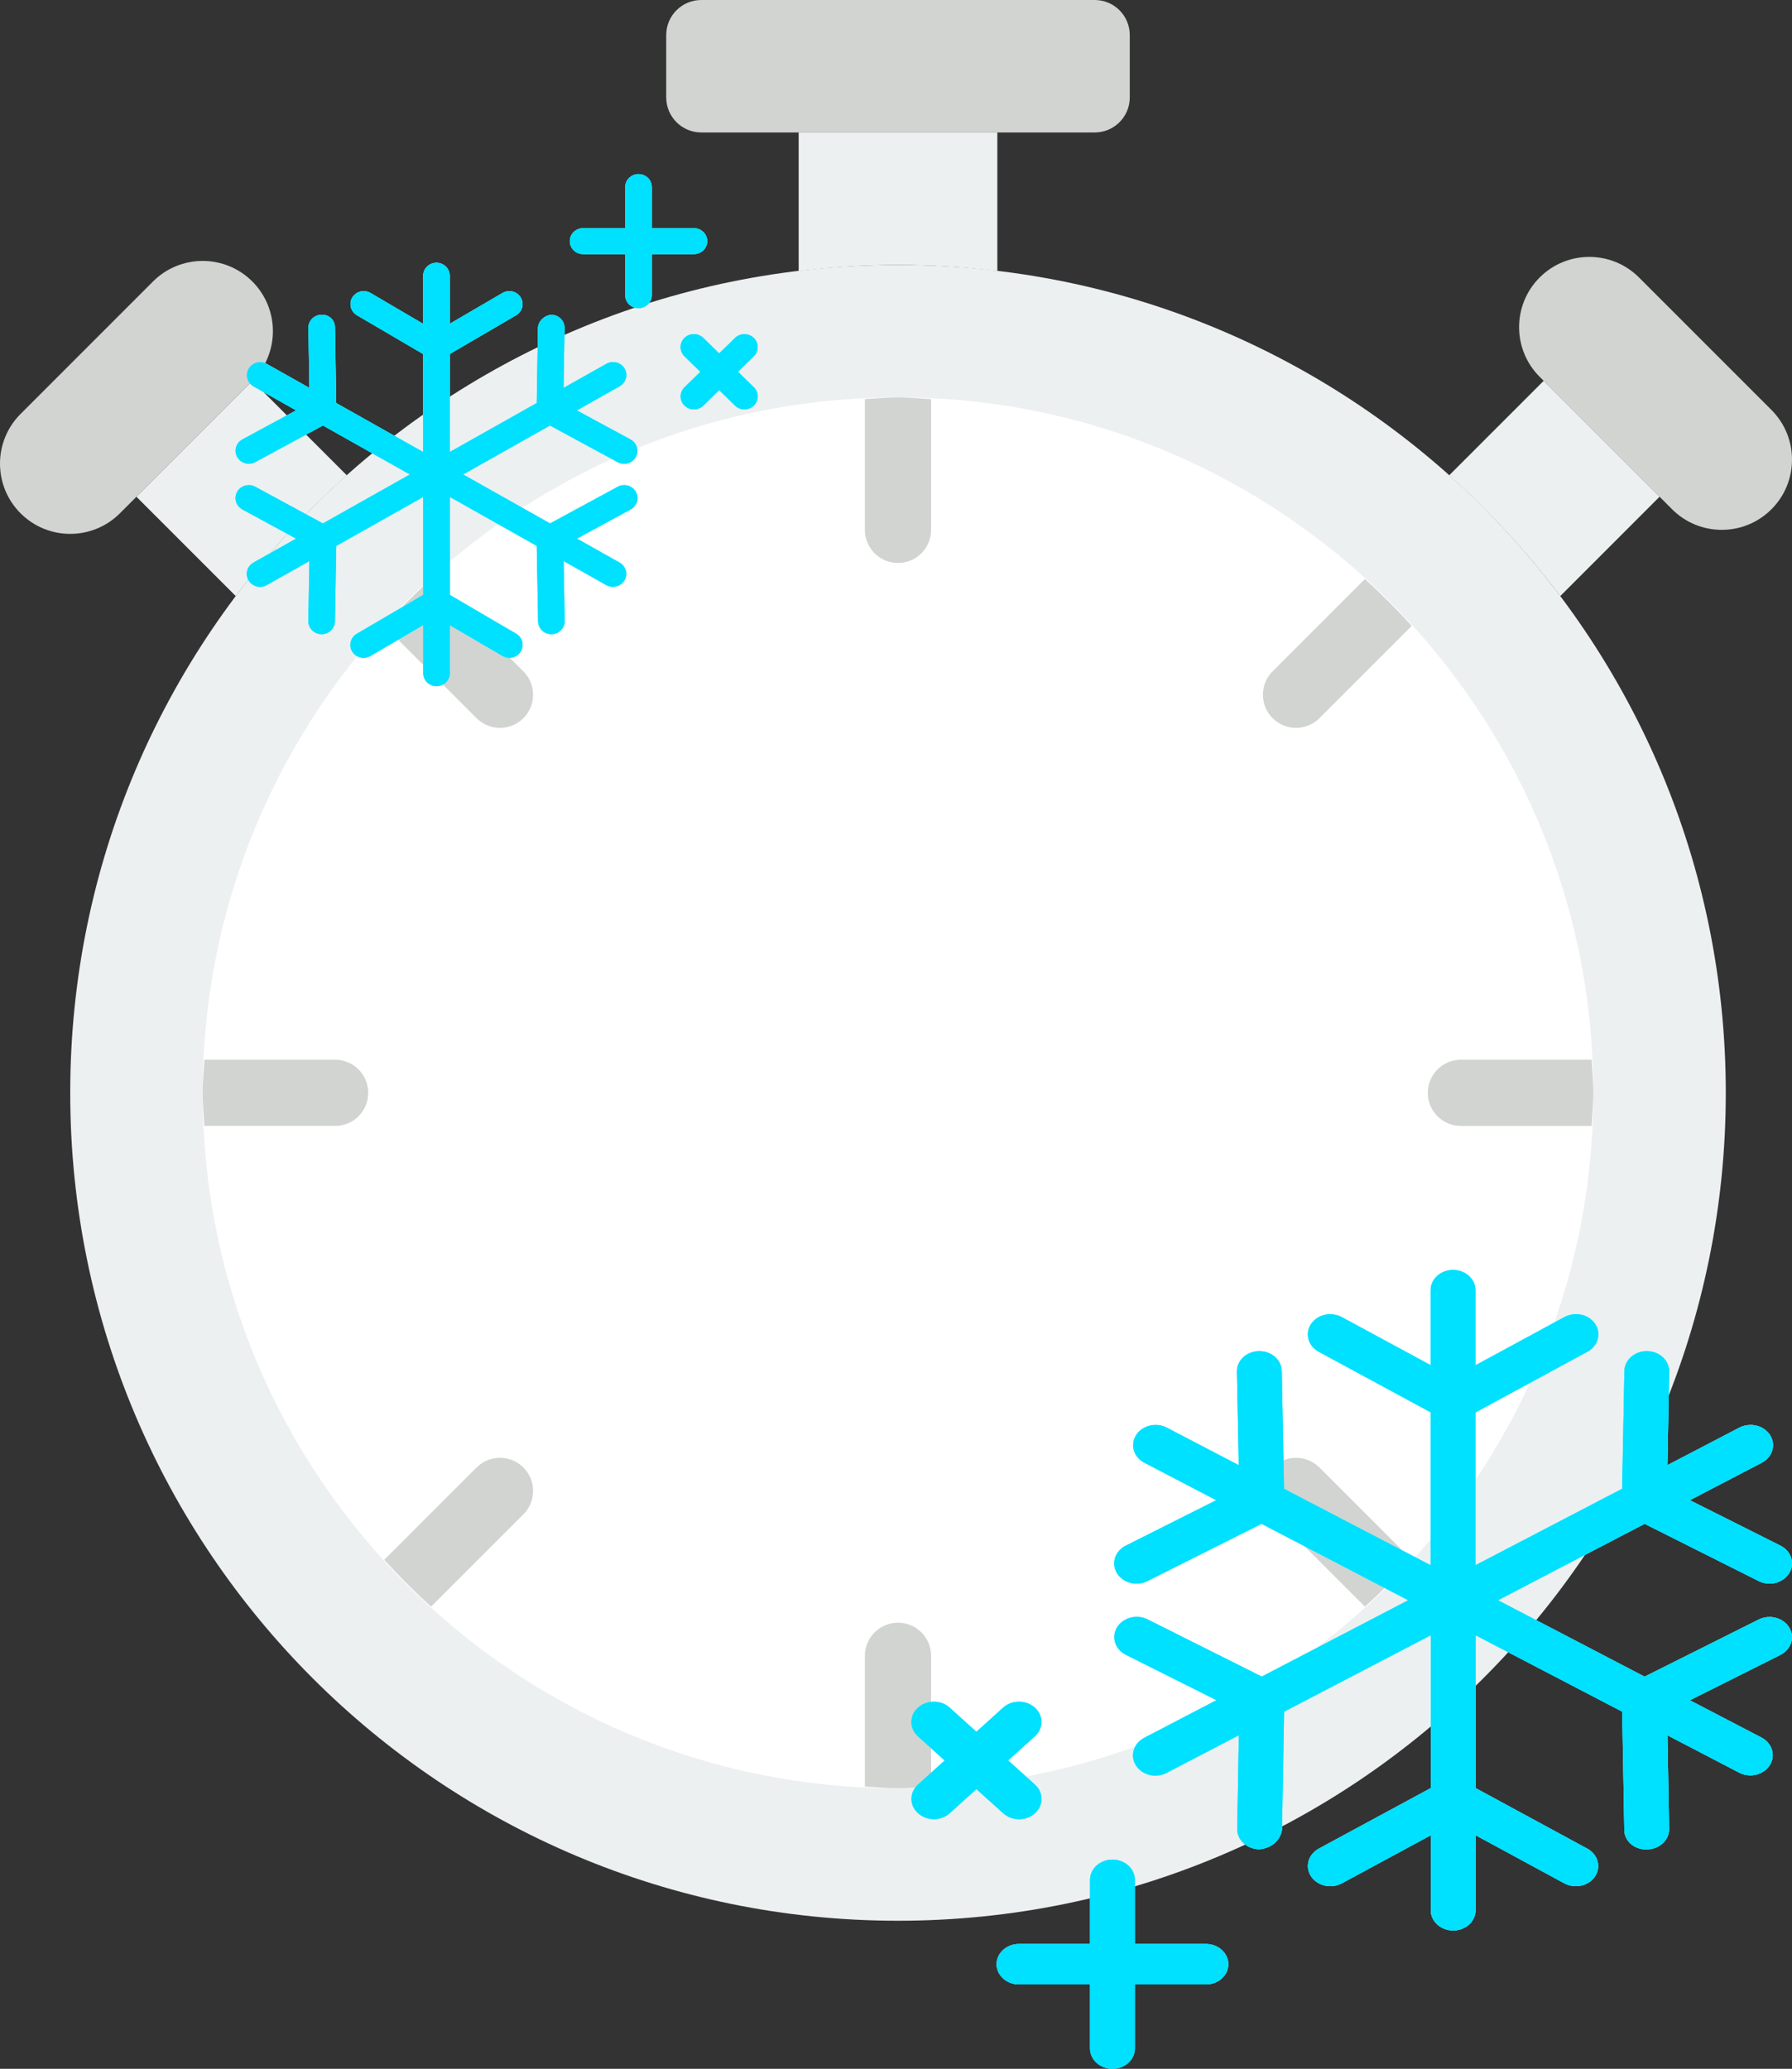 <svg width="175" height="202" viewBox="0 0 175 202" fill="none" xmlns="http://www.w3.org/2000/svg">
<rect x="0" y="0" width="175" height="202" fill="#333333" stroke="none"/>
<path d="M168.534 106.706C168.534 62.061 132.341 25.868 87.696 25.868C43.05 25.868 6.858 62.06 6.858 106.706C6.858 151.351 43.051 187.544 87.696 187.544C132.341 187.544 168.534 151.351 168.534 106.706Z" fill="#ECF0F1"/>
<path d="M87.696 174.61C50.252 174.61 19.793 144.15 19.793 106.706C19.793 69.262 50.252 38.803 87.696 38.803C125.14 38.803 155.6 69.262 155.6 106.706C155.6 144.15 125.14 174.61 87.696 174.61Z" fill="white"/>
<path d="M106.908 12.934H68.484C66.593 12.934 65.06 11.401 65.06 9.513V3.421C65.06 1.533 66.593 0 68.484 0H106.908C108.799 0 110.329 1.533 110.329 3.421V9.513C110.329 11.401 108.8 12.934 106.908 12.934Z" fill="#D1D4D1"/>
<path d="M163.292 49.727L150.358 36.793C147.681 34.116 147.681 29.77 150.358 27.093C153.035 24.415 157.381 24.415 160.059 27.093L172.993 40.027C175.67 42.704 175.67 47.05 172.993 49.727C170.315 52.404 165.969 52.404 163.292 49.727Z" fill="#D1D4D1"/>
<path d="M11.709 50.12L24.642 37.186C27.32 34.508 27.32 30.162 24.642 27.485C21.965 24.808 17.619 24.808 14.942 27.485L2.008 40.419C-0.669 43.096 -0.669 47.442 2.008 50.12C4.686 52.797 9.031 52.797 11.709 50.12Z" fill="#D1D4D1"/>
<path d="M33.869 46.412L24.644 37.187L13.327 48.505L23.024 58.202C26.241 53.92 29.883 49.975 33.869 46.412Z" fill="#ECF0F1"/>
<path d="M87.696 25.868C90.981 25.868 94.214 26.088 97.396 26.466V12.934H77.995V26.466C81.177 26.088 84.411 25.868 87.696 25.868Z" fill="#ECF0F1"/>
<path d="M152.367 58.203L162.067 48.502L150.75 37.185L141.521 46.413C145.512 49.976 149.149 53.921 152.367 58.203Z" fill="#ECF0F1"/>
<path d="M133.293 56.536L124.278 65.551C123.017 66.812 123.017 68.859 124.278 70.123C124.912 70.753 125.739 71.07 126.564 71.07C127.392 71.07 128.22 70.753 128.85 70.123L137.865 61.108C136.413 59.511 134.89 57.988 133.293 56.536Z" fill="#D1D4D1"/>
<path d="M155.436 103.473H142.667C140.879 103.473 139.434 104.921 139.434 106.706C139.434 108.491 140.879 109.94 142.667 109.94H155.436C155.488 108.86 155.601 107.799 155.601 106.706C155.601 105.613 155.488 104.552 155.436 103.473Z" fill="#D1D4D1"/>
<path d="M137.866 152.304L128.851 143.289C127.59 142.028 125.543 142.028 124.279 143.289C123.018 144.553 123.018 146.6 124.279 147.861L133.294 156.876C134.891 155.424 136.414 153.901 137.866 152.304Z" fill="#D1D4D1"/>
<path d="M87.695 38.802C86.602 38.802 85.542 38.915 84.461 38.967V51.736C84.461 53.521 85.91 54.97 87.695 54.97C89.48 54.97 90.929 53.521 90.929 51.736V38.967C89.849 38.915 88.788 38.802 87.695 38.802Z" fill="#D1D4D1"/>
<path d="M87.695 158.442C85.91 158.442 84.461 159.891 84.461 161.676V174.445C85.541 174.497 86.602 174.61 87.695 174.61C88.788 174.61 89.849 174.497 90.929 174.445V161.676C90.929 159.891 89.48 158.442 87.695 158.442Z" fill="#D1D4D1"/>
<path d="M46.54 143.29L37.525 152.305C38.98 153.899 40.503 155.426 42.097 156.877L51.112 147.862C52.377 146.598 52.377 144.554 51.112 143.29C49.848 142.026 47.804 142.026 46.54 143.29Z" fill="#D1D4D1"/>
<path d="M19.956 109.939H32.725C34.514 109.939 35.959 108.491 35.959 106.706C35.959 104.921 34.514 103.472 32.725 103.472H19.956C19.905 104.552 19.791 105.613 19.791 106.706C19.791 107.799 19.904 108.86 19.956 109.939Z" fill="#D1D4D1"/>
<path d="M37.525 61.108L46.54 70.123C47.171 70.754 47.998 71.071 48.826 71.071C49.654 71.071 50.479 70.754 51.112 70.123C52.374 68.859 52.374 66.812 51.112 65.551L42.097 56.536C40.5 57.988 38.977 59.511 37.525 61.108Z" fill="#D1D4D1"/>
<path d="M53.708 41.548L60.322 45.127C60.503 45.227 60.719 45.286 60.949 45.286C61.666 45.286 62.247 44.719 62.247 44.02C62.247 43.546 61.98 43.133 61.584 42.916L61.577 42.913L56.329 40.073L60.5 37.723C60.899 37.502 61.166 37.09 61.166 36.618C61.166 35.919 60.584 35.352 59.868 35.352C59.623 35.352 59.392 35.42 59.197 35.534L59.202 35.531L55.035 37.877L55.13 32.026C55.13 32.021 55.13 32.014 55.13 32.007C55.13 31.315 54.561 30.751 53.853 30.74H53.852C53.16 30.79 52.608 31.315 52.535 31.98V31.987L52.416 39.352L43.92 44.137V34.569L50.404 30.78C50.784 30.556 51.035 30.152 51.035 29.693C51.035 28.994 50.454 28.427 49.738 28.427C49.492 28.427 49.26 28.495 49.065 28.611L49.07 28.608L43.92 31.617V26.922C43.92 26.223 43.339 25.656 42.623 25.656C41.906 25.656 41.325 26.223 41.325 26.922V31.621L36.182 28.606C35.992 28.495 35.763 28.429 35.52 28.429C34.803 28.429 34.224 28.996 34.224 29.693C34.224 30.149 34.471 30.549 34.843 30.772L34.848 30.775L41.325 34.571V44.137L32.833 39.354L32.712 31.98C32.712 31.97 32.712 31.96 32.712 31.948C32.712 31.276 32.153 30.731 31.465 30.731C31.44 30.731 31.414 30.731 31.39 30.733H31.394C30.686 30.745 30.117 31.307 30.117 31.999C30.117 32.005 30.117 32.012 30.117 32.019V32.017L30.214 37.875L26.045 35.528C25.863 35.426 25.645 35.367 25.413 35.367C24.697 35.367 24.116 35.934 24.116 36.633C24.116 37.092 24.367 37.494 24.742 37.717L24.747 37.72L28.916 40.068L23.673 42.905C23.272 43.124 23.003 43.538 23.003 44.012C23.003 44.711 23.585 45.278 24.301 45.278C24.531 45.278 24.749 45.218 24.936 45.115L24.929 45.119L31.537 41.544L40.028 46.327L31.535 51.11L24.929 47.527C24.747 47.428 24.529 47.369 24.299 47.369C23.581 47.369 23 47.936 23 48.636C23 49.11 23.266 49.524 23.663 49.74L23.669 49.743L28.915 52.589L24.749 54.935C24.358 55.157 24.1 55.566 24.1 56.032C24.1 56.732 24.681 57.299 25.399 57.299C25.638 57.297 25.863 57.237 26.055 57.127L26.048 57.13L30.215 54.783L30.112 60.631C30.112 60.637 30.112 60.644 30.112 60.651C30.112 61.343 30.679 61.907 31.387 61.92H31.409C32.117 61.92 32.693 61.366 32.707 60.678L32.838 53.304L41.332 48.52V58.082L34.848 61.881C34.466 62.106 34.213 62.509 34.213 62.97C34.213 63.669 34.795 64.234 35.509 64.234C35.758 64.234 35.99 64.165 36.187 64.046L36.182 64.05L41.332 61.032V65.734C41.332 66.433 41.913 67 42.63 67C43.346 67 43.927 66.433 43.927 65.734V61.041L49.07 64.046C49.262 64.161 49.494 64.229 49.741 64.229C50.457 64.229 51.037 63.662 51.037 62.965C51.037 62.506 50.786 62.102 50.409 61.881L50.404 61.878L43.927 58.091V48.518L52.417 53.301L52.551 60.678C52.565 61.366 53.141 61.92 53.848 61.92H53.872C54.578 61.907 55.145 61.344 55.145 60.654C55.145 60.646 55.145 60.639 55.145 60.631V60.632L55.04 54.779L59.209 57.129C59.394 57.235 59.619 57.297 59.856 57.297C60.335 57.297 60.752 57.046 60.979 56.671L60.982 56.664C61.091 56.482 61.155 56.264 61.155 56.032C61.155 55.564 60.896 55.157 60.512 54.938L60.505 54.935L56.341 52.589L61.583 49.745C61.986 49.524 62.254 49.11 62.254 48.636C62.254 47.936 61.672 47.369 60.955 47.369C60.721 47.369 60.503 47.429 60.313 47.534L60.32 47.531L53.718 51.11L45.224 46.327L53.708 41.548ZM67.767 24.812C68.483 24.812 69.064 24.245 69.064 23.547C69.064 22.848 68.483 22.281 67.767 22.281H63.652V18.266C63.652 17.567 63.07 17 62.354 17C61.638 17 61.057 17.567 61.057 18.266V22.281H56.941C56.225 22.281 55.644 22.848 55.644 23.547C55.644 24.245 56.225 24.812 56.941 24.812H61.057V28.827C61.057 29.526 61.638 30.093 62.354 30.093C63.07 30.093 63.652 29.526 63.652 28.827V24.812H67.767ZM72.069 36.299L73.618 34.787C73.85 34.557 73.995 34.243 73.995 33.896C73.995 33.195 73.414 32.628 72.696 32.628C72.338 32.628 72.014 32.768 71.781 32.998L70.232 34.508L68.684 32.998C68.449 32.767 68.122 32.623 67.762 32.623C67.044 32.623 66.463 33.19 66.463 33.891C66.463 34.242 66.61 34.559 66.845 34.788L68.395 36.301L66.847 37.813C66.612 38.042 66.468 38.358 66.468 38.707C66.468 39.408 67.049 39.975 67.767 39.975C68.127 39.975 68.45 39.833 68.686 39.603L70.234 38.093L71.782 39.603C72.017 39.833 72.343 39.975 72.701 39.975C73.419 39.975 74 39.408 74 38.707C74 38.358 73.855 38.041 73.621 37.813L72.069 36.299Z" fill="#4AE9FF"/>
<path d="M53.708 41.548L60.322 45.127C60.503 45.227 60.719 45.286 60.949 45.286C61.666 45.286 62.247 44.719 62.247 44.02C62.247 43.546 61.98 43.133 61.584 42.916L61.577 42.913L56.329 40.073L60.5 37.723C60.899 37.502 61.166 37.09 61.166 36.618C61.166 35.919 60.584 35.352 59.868 35.352C59.623 35.352 59.392 35.42 59.197 35.534L59.202 35.531L55.035 37.877L55.13 32.026C55.13 32.021 55.13 32.014 55.13 32.007C55.13 31.315 54.561 30.751 53.853 30.74H53.852C53.16 30.79 52.608 31.315 52.535 31.98V31.987L52.416 39.352L43.92 44.137V34.569L50.404 30.78C50.784 30.556 51.035 30.152 51.035 29.693C51.035 28.994 50.454 28.427 49.738 28.427C49.492 28.427 49.26 28.495 49.065 28.611L49.07 28.608L43.92 31.617V26.922C43.92 26.223 43.339 25.656 42.623 25.656C41.906 25.656 41.325 26.223 41.325 26.922V31.621L36.182 28.606C35.992 28.495 35.763 28.429 35.52 28.429C34.803 28.429 34.224 28.996 34.224 29.693C34.224 30.149 34.471 30.549 34.843 30.772L34.848 30.775L41.325 34.571V44.137L32.833 39.354L32.712 31.98C32.712 31.97 32.712 31.96 32.712 31.948C32.712 31.276 32.153 30.731 31.465 30.731C31.44 30.731 31.414 30.731 31.39 30.733H31.394C30.686 30.745 30.117 31.307 30.117 31.999C30.117 32.005 30.117 32.012 30.117 32.019V32.017L30.214 37.875L26.045 35.528C25.863 35.426 25.645 35.367 25.413 35.367C24.697 35.367 24.116 35.934 24.116 36.633C24.116 37.092 24.367 37.494 24.742 37.717L24.747 37.72L28.916 40.068L23.673 42.905C23.272 43.124 23.003 43.538 23.003 44.012C23.003 44.711 23.585 45.278 24.301 45.278C24.531 45.278 24.749 45.218 24.936 45.115L24.929 45.119L31.537 41.544L40.028 46.327L31.535 51.11L24.929 47.527C24.747 47.428 24.529 47.369 24.299 47.369C23.581 47.369 23 47.936 23 48.636C23 49.11 23.266 49.524 23.663 49.74L23.669 49.743L28.915 52.589L24.749 54.935C24.358 55.157 24.1 55.566 24.1 56.032C24.1 56.732 24.681 57.299 25.399 57.299C25.638 57.297 25.863 57.237 26.055 57.127L26.048 57.13L30.215 54.783L30.112 60.631C30.112 60.637 30.112 60.644 30.112 60.651C30.112 61.343 30.679 61.907 31.387 61.92H31.409C32.117 61.92 32.693 61.366 32.707 60.678L32.838 53.304L41.332 48.52V58.082L34.848 61.881C34.466 62.106 34.213 62.509 34.213 62.97C34.213 63.669 34.795 64.234 35.509 64.234C35.758 64.234 35.99 64.165 36.187 64.046L36.182 64.05L41.332 61.032V65.734C41.332 66.433 41.913 67 42.63 67C43.346 67 43.927 66.433 43.927 65.734V61.041L49.07 64.046C49.262 64.161 49.494 64.229 49.741 64.229C50.457 64.229 51.037 63.662 51.037 62.965C51.037 62.506 50.786 62.102 50.409 61.881L50.404 61.878L43.927 58.091V48.518L52.417 53.301L52.551 60.678C52.565 61.366 53.141 61.92 53.848 61.92H53.872C54.578 61.907 55.145 61.344 55.145 60.654C55.145 60.646 55.145 60.639 55.145 60.631V60.632L55.04 54.779L59.209 57.129C59.394 57.235 59.619 57.297 59.856 57.297C60.335 57.297 60.752 57.046 60.979 56.671L60.982 56.664C61.091 56.482 61.155 56.264 61.155 56.032C61.155 55.564 60.896 55.157 60.512 54.938L60.505 54.935L56.341 52.589L61.583 49.745C61.986 49.524 62.254 49.11 62.254 48.636C62.254 47.936 61.672 47.369 60.955 47.369C60.721 47.369 60.503 47.429 60.313 47.534L60.32 47.531L53.718 51.11L45.224 46.327L53.708 41.548ZM67.767 24.812C68.483 24.812 69.064 24.245 69.064 23.547C69.064 22.848 68.483 22.281 67.767 22.281H63.652V18.266C63.652 17.567 63.07 17 62.354 17C61.638 17 61.057 17.567 61.057 18.266V22.281H56.941C56.225 22.281 55.644 22.848 55.644 23.547C55.644 24.245 56.225 24.812 56.941 24.812H61.057V28.827C61.057 29.526 61.638 30.093 62.354 30.093C63.07 30.093 63.652 29.526 63.652 28.827V24.812H67.767ZM72.069 36.299L73.618 34.787C73.85 34.557 73.995 34.243 73.995 33.896C73.995 33.195 73.414 32.628 72.696 32.628C72.338 32.628 72.014 32.768 71.781 32.998L70.232 34.508L68.684 32.998C68.449 32.767 68.122 32.623 67.762 32.623C67.044 32.623 66.463 33.19 66.463 33.891C66.463 34.242 66.61 34.559 66.845 34.788L68.395 36.301L66.847 37.813C66.612 38.042 66.468 38.358 66.468 38.707C66.468 39.408 67.049 39.975 67.767 39.975C68.127 39.975 68.45 39.833 68.686 39.603L70.234 38.093L71.782 39.603C72.017 39.833 72.343 39.975 72.701 39.975C73.419 39.975 74 39.408 74 38.707C74 38.358 73.855 38.041 73.621 37.813L72.069 36.299Z" fill="#4AE9FF"/>
<path d="M53.708 41.548L60.322 45.127C60.503 45.227 60.719 45.286 60.949 45.286C61.666 45.286 62.247 44.719 62.247 44.02C62.247 43.546 61.98 43.133 61.584 42.916L61.577 42.913L56.329 40.073L60.5 37.723C60.899 37.502 61.166 37.09 61.166 36.618C61.166 35.919 60.584 35.352 59.868 35.352C59.623 35.352 59.392 35.42 59.197 35.534L59.202 35.531L55.035 37.877L55.13 32.026C55.13 32.021 55.13 32.014 55.13 32.007C55.13 31.315 54.561 30.751 53.853 30.74H53.852C53.16 30.79 52.608 31.315 52.535 31.98V31.987L52.416 39.352L43.92 44.137V34.569L50.404 30.78C50.784 30.556 51.035 30.152 51.035 29.693C51.035 28.994 50.454 28.427 49.738 28.427C49.492 28.427 49.26 28.495 49.065 28.611L49.07 28.608L43.92 31.617V26.922C43.92 26.223 43.339 25.656 42.623 25.656C41.906 25.656 41.325 26.223 41.325 26.922V31.621L36.182 28.606C35.992 28.495 35.763 28.429 35.52 28.429C34.803 28.429 34.224 28.996 34.224 29.693C34.224 30.149 34.471 30.549 34.843 30.772L34.848 30.775L41.325 34.571V44.137L32.833 39.354L32.712 31.98C32.712 31.97 32.712 31.96 32.712 31.948C32.712 31.276 32.153 30.731 31.465 30.731C31.44 30.731 31.414 30.731 31.39 30.733H31.394C30.686 30.745 30.117 31.307 30.117 31.999C30.117 32.005 30.117 32.012 30.117 32.019V32.017L30.214 37.875L26.045 35.528C25.863 35.426 25.645 35.367 25.413 35.367C24.697 35.367 24.116 35.934 24.116 36.633C24.116 37.092 24.367 37.494 24.742 37.717L24.747 37.72L28.916 40.068L23.673 42.905C23.272 43.124 23.003 43.538 23.003 44.012C23.003 44.711 23.585 45.278 24.301 45.278C24.531 45.278 24.749 45.218 24.936 45.115L24.929 45.119L31.537 41.544L40.028 46.327L31.535 51.11L24.929 47.527C24.747 47.428 24.529 47.369 24.299 47.369C23.581 47.369 23 47.936 23 48.636C23 49.11 23.266 49.524 23.663 49.74L23.669 49.743L28.915 52.589L24.749 54.935C24.358 55.157 24.1 55.566 24.1 56.032C24.1 56.732 24.681 57.299 25.399 57.299C25.638 57.297 25.863 57.237 26.055 57.127L26.048 57.13L30.215 54.783L30.112 60.631C30.112 60.637 30.112 60.644 30.112 60.651C30.112 61.343 30.679 61.907 31.387 61.92H31.409C32.117 61.92 32.693 61.366 32.707 60.678L32.838 53.304L41.332 48.52V58.082L34.848 61.881C34.466 62.106 34.213 62.509 34.213 62.97C34.213 63.669 34.795 64.234 35.509 64.234C35.758 64.234 35.99 64.165 36.187 64.046L36.182 64.05L41.332 61.032V65.734C41.332 66.433 41.913 67 42.63 67C43.346 67 43.927 66.433 43.927 65.734V61.041L49.07 64.046C49.262 64.161 49.494 64.229 49.741 64.229C50.457 64.229 51.037 63.662 51.037 62.965C51.037 62.506 50.786 62.102 50.409 61.881L50.404 61.878L43.927 58.091V48.518L52.417 53.301L52.551 60.678C52.565 61.366 53.141 61.92 53.848 61.92H53.872C54.578 61.907 55.145 61.344 55.145 60.654C55.145 60.646 55.145 60.639 55.145 60.631V60.632L55.04 54.779L59.209 57.129C59.394 57.235 59.619 57.297 59.856 57.297C60.335 57.297 60.752 57.046 60.979 56.671L60.982 56.664C61.091 56.482 61.155 56.264 61.155 56.032C61.155 55.564 60.896 55.157 60.512 54.938L60.505 54.935L56.341 52.589L61.583 49.745C61.986 49.524 62.254 49.11 62.254 48.636C62.254 47.936 61.672 47.369 60.955 47.369C60.721 47.369 60.503 47.429 60.313 47.534L60.32 47.531L53.718 51.11L45.224 46.327L53.708 41.548ZM67.767 24.812C68.483 24.812 69.064 24.245 69.064 23.547C69.064 22.848 68.483 22.281 67.767 22.281H63.652V18.266C63.652 17.567 63.07 17 62.354 17C61.638 17 61.057 17.567 61.057 18.266V22.281H56.941C56.225 22.281 55.644 22.848 55.644 23.547C55.644 24.245 56.225 24.812 56.941 24.812H61.057V28.827C61.057 29.526 61.638 30.093 62.354 30.093C63.07 30.093 63.652 29.526 63.652 28.827V24.812H67.767ZM72.069 36.299L73.618 34.787C73.85 34.557 73.995 34.243 73.995 33.896C73.995 33.195 73.414 32.628 72.696 32.628C72.338 32.628 72.014 32.768 71.781 32.998L70.232 34.508L68.684 32.998C68.449 32.767 68.122 32.623 67.762 32.623C67.044 32.623 66.463 33.19 66.463 33.891C66.463 34.242 66.61 34.559 66.845 34.788L68.395 36.301L66.847 37.813C66.612 38.042 66.468 38.358 66.468 38.707C66.468 39.408 67.049 39.975 67.767 39.975C68.127 39.975 68.45 39.833 68.686 39.603L70.234 38.093L71.782 39.603C72.017 39.833 72.343 39.975 72.701 39.975C73.419 39.975 74 39.408 74 38.707C74 38.358 73.855 38.041 73.621 37.813L72.069 36.299Z" fill="#00E0FF"/>
<path d="M123.218 163.706L112.066 158.121C111.759 157.966 111.395 157.874 111.007 157.874C109.799 157.874 108.819 158.759 108.819 159.849C108.819 160.588 109.268 161.233 109.936 161.57L109.948 161.576L118.799 166.007L111.765 169.672C111.091 170.016 110.642 170.659 110.642 171.396C110.642 172.486 111.622 173.371 112.83 173.371C113.244 173.371 113.632 173.265 113.962 173.086L113.953 173.092L120.981 169.432L120.82 178.56C120.82 178.568 120.82 178.578 120.82 178.589C120.82 179.668 121.78 180.548 122.973 180.566H122.976C124.143 180.487 125.073 179.668 125.196 178.631V178.621L125.397 167.131L139.723 159.667V174.592L128.79 180.503C128.148 180.853 127.725 181.482 127.725 182.199C127.725 183.289 128.705 184.173 129.913 184.173C130.327 184.173 130.718 184.068 131.048 183.886L131.039 183.891L139.723 179.197V186.522C139.723 187.612 140.703 188.496 141.911 188.496C143.119 188.496 144.099 187.612 144.099 186.522V179.192L152.771 183.894C153.092 184.068 153.477 184.171 153.889 184.171C155.096 184.171 156.074 183.286 156.074 182.199C156.074 181.488 155.656 180.864 155.029 180.516L155.021 180.511L144.099 174.59V159.667L158.419 167.128L158.623 178.631C158.623 178.647 158.623 178.663 158.623 178.681C158.623 179.729 159.565 180.579 160.726 180.579C160.767 180.579 160.811 180.579 160.852 180.577H160.846C162.039 180.558 162.999 179.682 162.999 178.602C162.999 178.592 162.999 178.581 162.999 178.571V178.573L162.836 169.435L169.866 173.097C170.172 173.255 170.54 173.347 170.931 173.347C172.138 173.347 173.118 172.462 173.118 171.372C173.118 170.656 172.695 170.03 172.062 169.682L172.054 169.677L165.023 166.015L173.865 161.589C174.542 161.247 174.994 160.602 174.994 159.862C174.994 158.772 174.014 157.887 172.806 157.887C172.418 157.887 172.051 157.979 171.736 158.14L171.747 158.135L160.604 163.711L146.287 156.249L160.607 148.788L171.747 154.378C172.054 154.533 172.421 154.625 172.809 154.625C174.02 154.625 175 153.74 175 152.648C175 151.908 174.551 151.263 173.883 150.926L173.871 150.921L165.026 146.482L172.051 142.822C172.71 142.475 173.145 141.837 173.145 141.111C173.145 140.018 172.165 139.133 170.954 139.133C170.551 139.136 170.172 139.231 169.848 139.402L169.86 139.397L162.833 143.059L163.008 133.936C163.008 133.926 163.008 133.915 163.008 133.905C163.008 132.825 162.051 131.946 160.858 131.925H160.82C159.627 131.925 158.655 132.788 158.632 133.863L158.41 145.365L144.087 152.829V137.912L155.021 131.985C155.665 131.635 156.091 131.006 156.091 130.287C156.091 129.197 155.111 128.315 153.906 128.315C153.486 128.315 153.095 128.423 152.763 128.607L152.771 128.602L144.087 133.31V125.975C144.087 124.885 143.107 124 141.899 124C140.692 124 139.711 124.885 139.711 125.975V133.297L131.039 128.607C130.715 128.428 130.324 128.323 129.907 128.323C128.699 128.323 127.722 129.208 127.722 130.295C127.722 131.011 128.145 131.64 128.781 131.985L128.79 131.991L139.711 137.899V152.832L125.394 145.371L125.17 133.863C125.146 132.788 124.175 131.925 122.982 131.925H122.941C121.751 131.946 120.794 132.823 120.794 133.899C120.794 133.913 120.794 133.923 120.794 133.936V133.934L120.972 143.064L113.941 139.399C113.629 139.234 113.25 139.136 112.85 139.136C112.042 139.136 111.339 139.528 110.957 140.113L110.951 140.123C110.768 140.408 110.66 140.747 110.66 141.111C110.66 141.84 111.097 142.475 111.745 142.817L111.757 142.822L118.778 146.482L109.939 150.918C109.259 151.263 108.807 151.908 108.807 152.648C108.807 153.74 109.787 154.625 110.998 154.625C111.392 154.625 111.759 154.53 112.08 154.367L112.069 154.372L123.2 148.788L137.524 156.249L123.218 163.706ZM99.51 189.813C98.303 189.813 97.323 190.697 97.323 191.787C97.323 192.877 98.303 193.762 99.51 193.762H106.45V200.025C106.45 201.115 107.43 202 108.638 202C109.846 202 110.826 201.115 110.826 200.025V193.762H117.766C118.974 193.762 119.954 192.877 119.954 191.787C119.954 190.697 118.974 189.813 117.766 189.813H110.826V183.549C110.826 182.459 109.846 181.575 108.638 181.575C107.43 181.575 106.45 182.459 106.45 183.549V189.813H99.51ZM92.255 171.894L89.645 174.253C89.254 174.611 89.009 175.1 89.009 175.643C89.009 176.735 89.989 177.62 91.2 177.62C91.803 177.62 92.349 177.402 92.743 177.043L95.353 174.687L97.964 177.043C98.361 177.404 98.912 177.628 99.519 177.628C100.73 177.628 101.71 176.743 101.71 175.651C101.71 175.103 101.462 174.608 101.065 174.25L98.451 171.891L101.062 169.532C101.459 169.174 101.701 168.682 101.701 168.137C101.701 167.044 100.721 166.159 99.51 166.159C98.904 166.159 98.358 166.381 97.961 166.739L95.351 169.095L92.74 166.739C92.343 166.381 91.795 166.159 91.191 166.159C89.98 166.159 89 167.044 89 168.137C89 168.682 89.245 169.177 89.639 169.532L92.255 171.894Z" fill="#4AE9FF"/>
<path d="M123.218 163.706L112.066 158.121C111.759 157.966 111.395 157.874 111.007 157.874C109.799 157.874 108.819 158.759 108.819 159.849C108.819 160.588 109.268 161.233 109.936 161.57L109.948 161.576L118.799 166.007L111.765 169.672C111.091 170.016 110.642 170.659 110.642 171.396C110.642 172.486 111.622 173.371 112.83 173.371C113.244 173.371 113.632 173.265 113.962 173.086L113.953 173.092L120.981 169.432L120.82 178.56C120.82 178.568 120.82 178.578 120.82 178.589C120.82 179.668 121.78 180.548 122.973 180.566H122.976C124.143 180.487 125.073 179.668 125.196 178.631V178.621L125.397 167.131L139.723 159.667V174.592L128.79 180.503C128.148 180.853 127.725 181.482 127.725 182.199C127.725 183.289 128.705 184.173 129.913 184.173C130.327 184.173 130.718 184.068 131.048 183.886L131.039 183.891L139.723 179.197V186.522C139.723 187.612 140.703 188.496 141.911 188.496C143.119 188.496 144.099 187.612 144.099 186.522V179.192L152.771 183.894C153.092 184.068 153.477 184.171 153.889 184.171C155.096 184.171 156.074 183.286 156.074 182.199C156.074 181.488 155.656 180.864 155.029 180.516L155.021 180.511L144.099 174.59V159.667L158.419 167.128L158.623 178.631C158.623 178.647 158.623 178.663 158.623 178.681C158.623 179.729 159.565 180.579 160.726 180.579C160.767 180.579 160.811 180.579 160.852 180.577H160.846C162.039 180.558 162.999 179.682 162.999 178.602C162.999 178.592 162.999 178.581 162.999 178.571V178.573L162.836 169.435L169.866 173.097C170.172 173.255 170.54 173.347 170.931 173.347C172.138 173.347 173.118 172.462 173.118 171.372C173.118 170.656 172.695 170.03 172.062 169.682L172.054 169.677L165.023 166.015L173.865 161.589C174.542 161.247 174.994 160.602 174.994 159.862C174.994 158.772 174.014 157.887 172.806 157.887C172.418 157.887 172.051 157.979 171.736 158.14L171.747 158.135L160.604 163.711L146.287 156.249L160.607 148.788L171.747 154.378C172.054 154.533 172.421 154.625 172.809 154.625C174.02 154.625 175 153.74 175 152.648C175 151.908 174.551 151.263 173.883 150.926L173.871 150.921L165.026 146.482L172.051 142.822C172.71 142.475 173.145 141.837 173.145 141.111C173.145 140.018 172.165 139.133 170.954 139.133C170.551 139.136 170.172 139.231 169.848 139.402L169.86 139.397L162.833 143.059L163.008 133.936C163.008 133.926 163.008 133.915 163.008 133.905C163.008 132.825 162.051 131.946 160.858 131.925H160.82C159.627 131.925 158.655 132.788 158.632 133.863L158.41 145.365L144.087 152.829V137.912L155.021 131.985C155.665 131.635 156.091 131.006 156.091 130.287C156.091 129.197 155.111 128.315 153.906 128.315C153.486 128.315 153.095 128.423 152.763 128.607L152.771 128.602L144.087 133.31V125.975C144.087 124.885 143.107 124 141.899 124C140.692 124 139.711 124.885 139.711 125.975V133.297L131.039 128.607C130.715 128.428 130.324 128.323 129.907 128.323C128.699 128.323 127.722 129.208 127.722 130.295C127.722 131.011 128.145 131.64 128.781 131.985L128.79 131.991L139.711 137.899V152.832L125.394 145.371L125.17 133.863C125.146 132.788 124.175 131.925 122.982 131.925H122.941C121.751 131.946 120.794 132.823 120.794 133.899C120.794 133.913 120.794 133.923 120.794 133.936V133.934L120.972 143.064L113.941 139.399C113.629 139.234 113.25 139.136 112.85 139.136C112.042 139.136 111.339 139.528 110.957 140.113L110.951 140.123C110.768 140.408 110.66 140.747 110.66 141.111C110.66 141.84 111.097 142.475 111.745 142.817L111.757 142.822L118.778 146.482L109.939 150.918C109.259 151.263 108.807 151.908 108.807 152.648C108.807 153.74 109.787 154.625 110.998 154.625C111.392 154.625 111.759 154.53 112.08 154.367L112.069 154.372L123.2 148.788L137.524 156.249L123.218 163.706ZM99.51 189.813C98.303 189.813 97.323 190.697 97.323 191.787C97.323 192.877 98.303 193.762 99.51 193.762H106.45V200.025C106.45 201.115 107.43 202 108.638 202C109.846 202 110.826 201.115 110.826 200.025V193.762H117.766C118.974 193.762 119.954 192.877 119.954 191.787C119.954 190.697 118.974 189.813 117.766 189.813H110.826V183.549C110.826 182.459 109.846 181.575 108.638 181.575C107.43 181.575 106.45 182.459 106.45 183.549V189.813H99.51ZM92.255 171.894L89.645 174.253C89.254 174.611 89.009 175.1 89.009 175.643C89.009 176.735 89.989 177.62 91.2 177.62C91.803 177.62 92.349 177.402 92.743 177.043L95.353 174.687L97.964 177.043C98.361 177.404 98.912 177.628 99.519 177.628C100.73 177.628 101.71 176.743 101.71 175.651C101.71 175.103 101.462 174.608 101.065 174.25L98.451 171.891L101.062 169.532C101.459 169.174 101.701 168.682 101.701 168.137C101.701 167.044 100.721 166.159 99.51 166.159C98.904 166.159 98.358 166.381 97.961 166.739L95.351 169.095L92.74 166.739C92.343 166.381 91.795 166.159 91.191 166.159C89.98 166.159 89 167.044 89 168.137C89 168.682 89.245 169.177 89.639 169.532L92.255 171.894Z" fill="#4AE9FF"/>
<path d="M123.218 163.706L112.066 158.121C111.759 157.966 111.395 157.874 111.007 157.874C109.799 157.874 108.819 158.759 108.819 159.849C108.819 160.588 109.268 161.233 109.936 161.57L109.948 161.576L118.799 166.007L111.765 169.672C111.091 170.016 110.642 170.659 110.642 171.396C110.642 172.486 111.622 173.371 112.83 173.371C113.244 173.371 113.632 173.265 113.962 173.086L113.953 173.092L120.981 169.432L120.82 178.56C120.82 178.568 120.82 178.578 120.82 178.589C120.82 179.668 121.78 180.548 122.973 180.566H122.976C124.143 180.487 125.073 179.668 125.196 178.631V178.621L125.397 167.131L139.723 159.667V174.592L128.79 180.503C128.148 180.853 127.725 181.482 127.725 182.199C127.725 183.289 128.705 184.173 129.913 184.173C130.327 184.173 130.718 184.068 131.048 183.886L131.039 183.891L139.723 179.197V186.522C139.723 187.612 140.703 188.496 141.911 188.496C143.119 188.496 144.099 187.612 144.099 186.522V179.192L152.771 183.894C153.092 184.068 153.477 184.171 153.889 184.171C155.096 184.171 156.074 183.286 156.074 182.199C156.074 181.488 155.656 180.864 155.029 180.516L155.021 180.511L144.099 174.59V159.667L158.419 167.128L158.623 178.631C158.623 178.647 158.623 178.663 158.623 178.681C158.623 179.729 159.565 180.579 160.726 180.579C160.767 180.579 160.811 180.579 160.852 180.577H160.846C162.039 180.558 162.999 179.682 162.999 178.602C162.999 178.592 162.999 178.581 162.999 178.571V178.573L162.836 169.435L169.866 173.097C170.172 173.255 170.54 173.347 170.931 173.347C172.138 173.347 173.118 172.462 173.118 171.372C173.118 170.656 172.695 170.03 172.062 169.682L172.054 169.677L165.023 166.015L173.865 161.589C174.542 161.247 174.994 160.602 174.994 159.862C174.994 158.772 174.014 157.887 172.806 157.887C172.418 157.887 172.051 157.979 171.736 158.14L171.747 158.135L160.604 163.711L146.287 156.249L160.607 148.788L171.747 154.378C172.054 154.533 172.421 154.625 172.809 154.625C174.02 154.625 175 153.74 175 152.648C175 151.908 174.551 151.263 173.883 150.926L173.871 150.921L165.026 146.482L172.051 142.822C172.71 142.475 173.145 141.837 173.145 141.111C173.145 140.018 172.165 139.133 170.954 139.133C170.551 139.136 170.172 139.231 169.848 139.402L169.86 139.397L162.833 143.059L163.008 133.936C163.008 133.926 163.008 133.915 163.008 133.905C163.008 132.825 162.051 131.946 160.858 131.925H160.82C159.627 131.925 158.655 132.788 158.632 133.863L158.41 145.365L144.087 152.829V137.912L155.021 131.985C155.665 131.635 156.091 131.006 156.091 130.287C156.091 129.197 155.111 128.315 153.906 128.315C153.486 128.315 153.095 128.423 152.763 128.607L152.771 128.602L144.087 133.31V125.975C144.087 124.885 143.107 124 141.899 124C140.692 124 139.711 124.885 139.711 125.975V133.297L131.039 128.607C130.715 128.428 130.324 128.323 129.907 128.323C128.699 128.323 127.722 129.208 127.722 130.295C127.722 131.011 128.145 131.64 128.781 131.985L128.79 131.991L139.711 137.899V152.832L125.394 145.371L125.17 133.863C125.146 132.788 124.175 131.925 122.982 131.925H122.941C121.751 131.946 120.794 132.823 120.794 133.899C120.794 133.913 120.794 133.923 120.794 133.936V133.934L120.972 143.064L113.941 139.399C113.629 139.234 113.25 139.136 112.85 139.136C112.042 139.136 111.339 139.528 110.957 140.113L110.951 140.123C110.768 140.408 110.66 140.747 110.66 141.111C110.66 141.84 111.097 142.475 111.745 142.817L111.757 142.822L118.778 146.482L109.939 150.918C109.259 151.263 108.807 151.908 108.807 152.648C108.807 153.74 109.787 154.625 110.998 154.625C111.392 154.625 111.759 154.53 112.08 154.367L112.069 154.372L123.2 148.788L137.524 156.249L123.218 163.706ZM99.51 189.813C98.303 189.813 97.323 190.697 97.323 191.787C97.323 192.877 98.303 193.762 99.51 193.762H106.45V200.025C106.45 201.115 107.43 202 108.638 202C109.846 202 110.826 201.115 110.826 200.025V193.762H117.766C118.974 193.762 119.954 192.877 119.954 191.787C119.954 190.697 118.974 189.813 117.766 189.813H110.826V183.549C110.826 182.459 109.846 181.575 108.638 181.575C107.43 181.575 106.45 182.459 106.45 183.549V189.813H99.51ZM92.255 171.894L89.645 174.253C89.254 174.611 89.009 175.1 89.009 175.643C89.009 176.735 89.989 177.62 91.2 177.62C91.803 177.62 92.349 177.402 92.743 177.043L95.353 174.687L97.964 177.043C98.361 177.404 98.912 177.628 99.519 177.628C100.73 177.628 101.71 176.743 101.71 175.651C101.71 175.103 101.462 174.608 101.065 174.25L98.451 171.891L101.062 169.532C101.459 169.174 101.701 168.682 101.701 168.137C101.701 167.044 100.721 166.159 99.51 166.159C98.904 166.159 98.358 166.381 97.961 166.739L95.351 169.095L92.74 166.739C92.343 166.381 91.795 166.159 91.191 166.159C89.98 166.159 89 167.044 89 168.137C89 168.682 89.245 169.177 89.639 169.532L92.255 171.894Z" fill="#00E0FF"/>
</svg>
